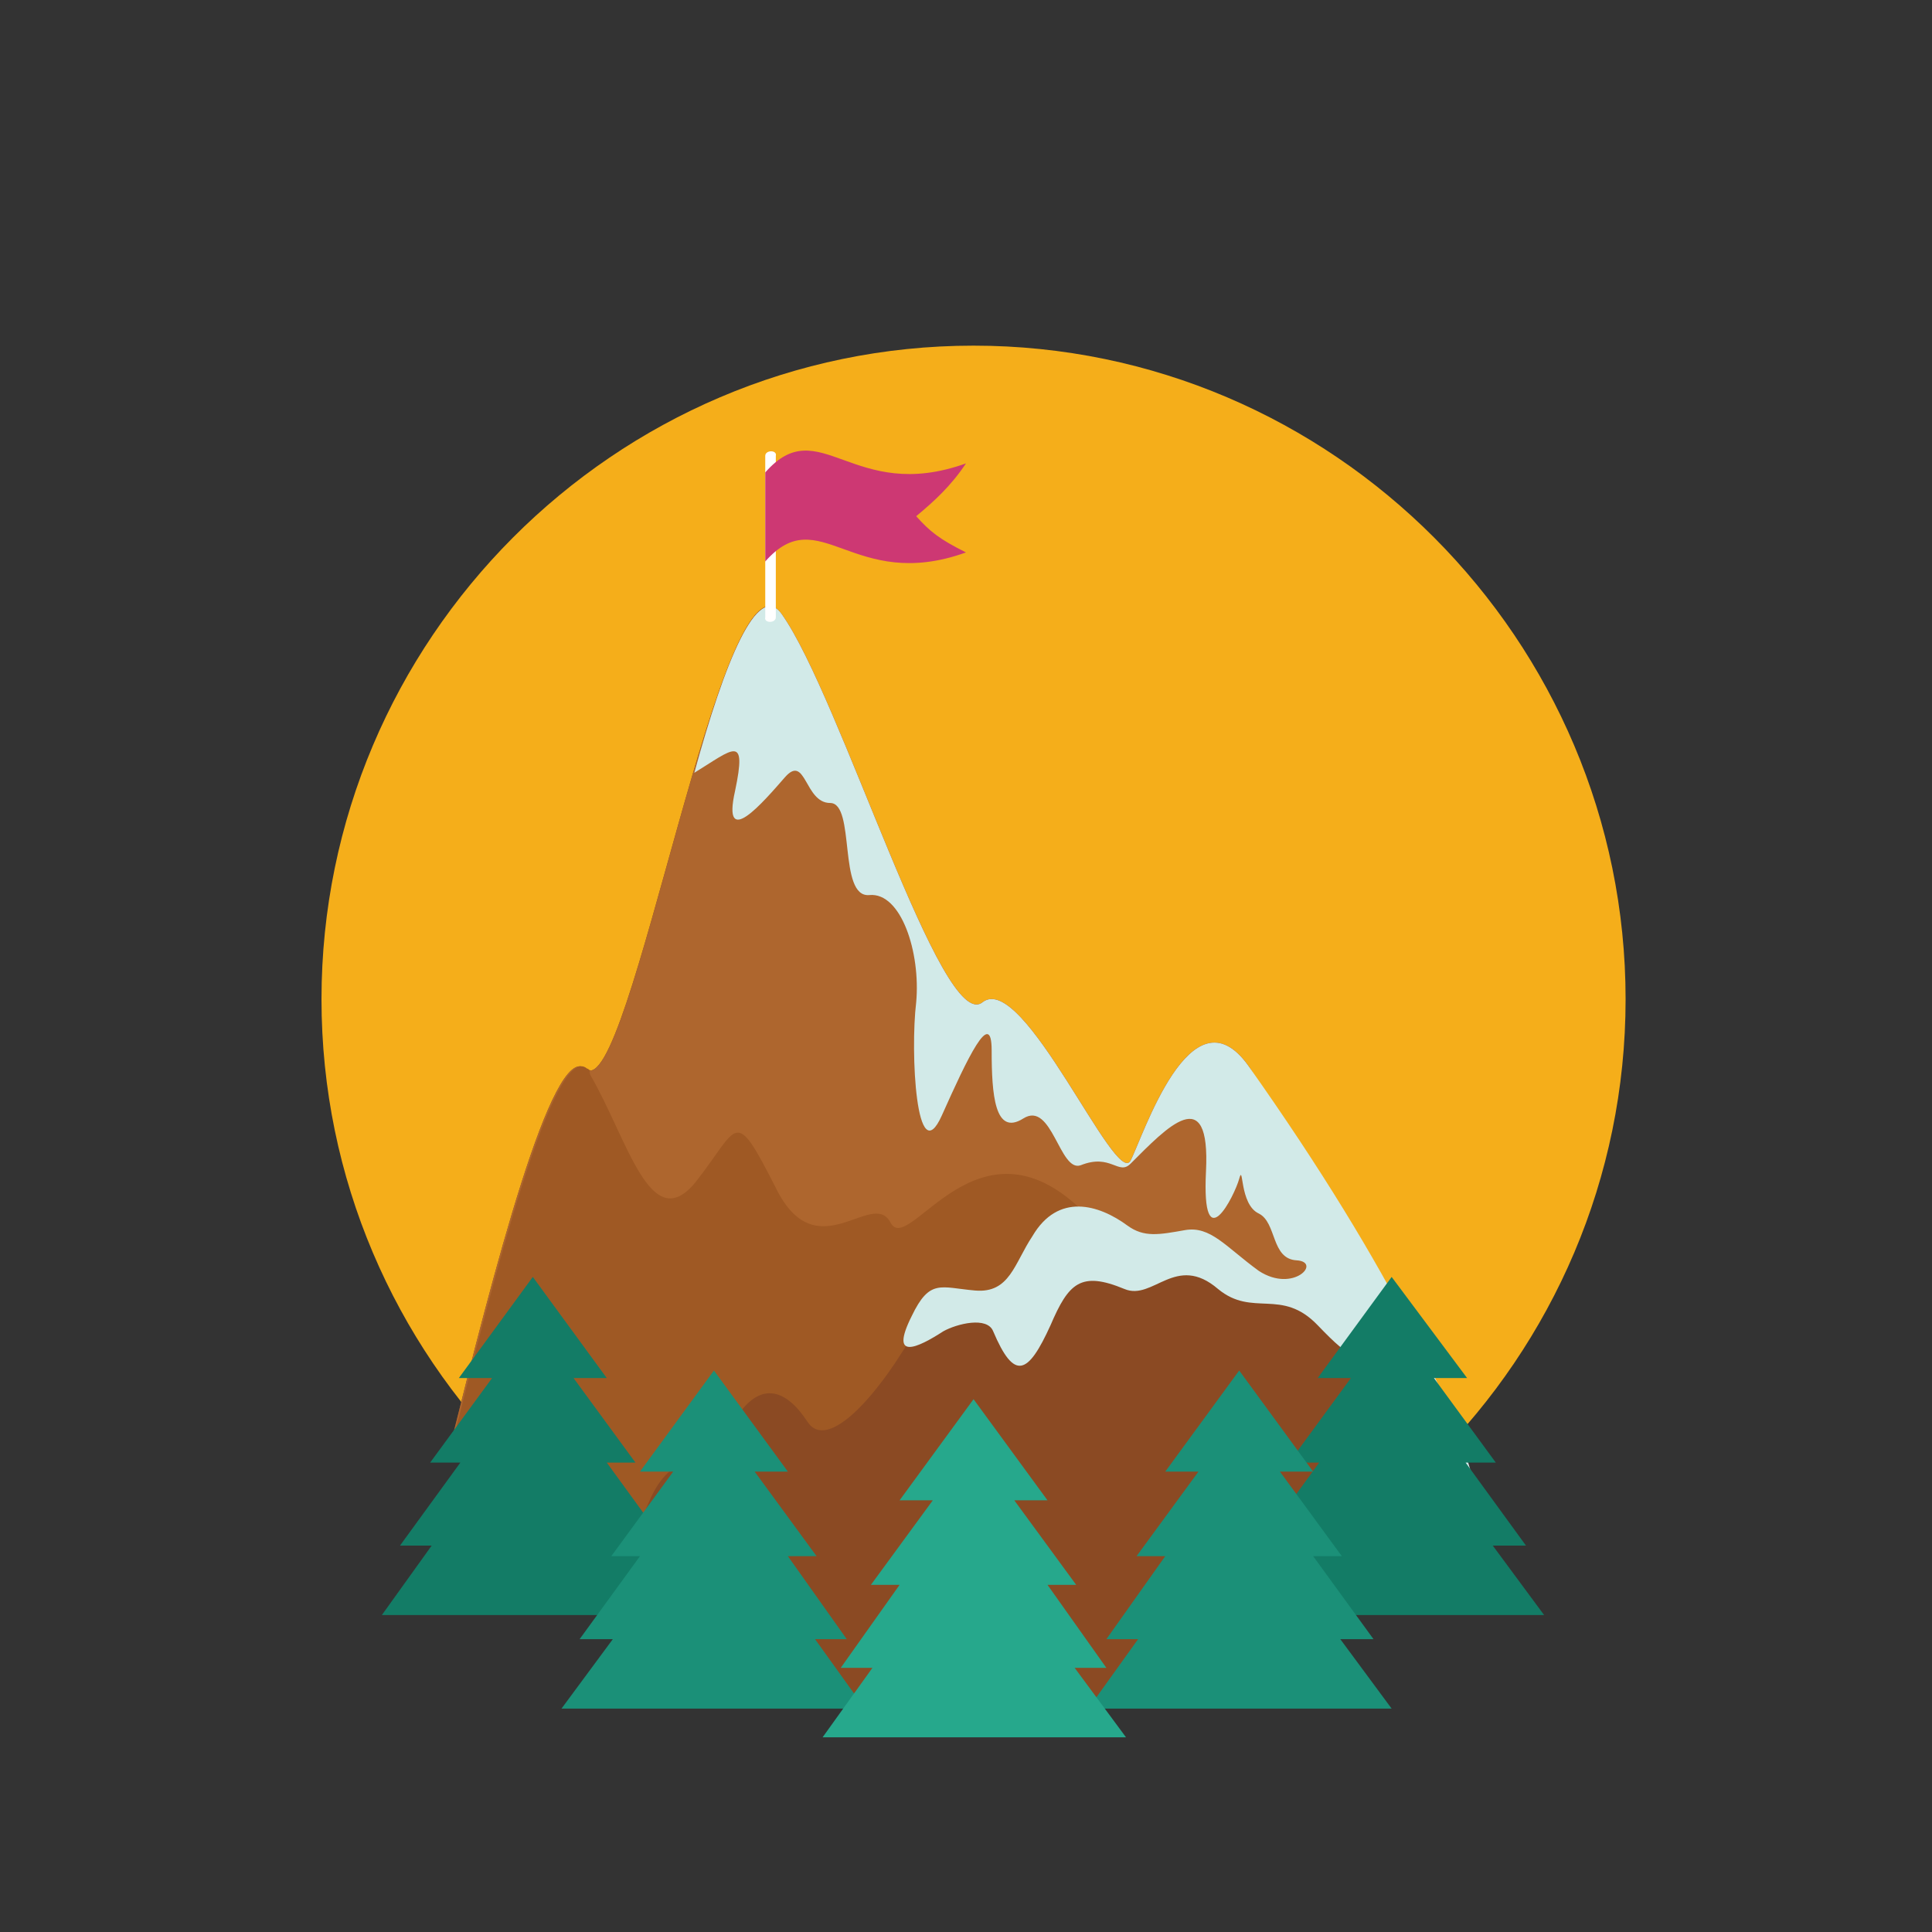 <?xml version="1.0" encoding="utf-8"?>
<!-- Generator: Adobe Illustrator 18.0.0, SVG Export Plug-In . SVG Version: 6.00 Build 0)  -->
<!DOCTYPE svg PUBLIC "-//W3C//DTD SVG 1.1//EN" "http://www.w3.org/Graphics/SVG/1.1/DTD/svg11.dtd">
<svg version="1.1" id="图层_1" xmlns="http://www.w3.org/2000/svg" xmlns:xlink="http://www.w3.org/1999/xlink" x="0px" y="0px"
	 viewBox="0 0 128 128" enable-background="new 0 0 128 128" xml:space="preserve">
<rect x="0" y="0" width="128" height="128" fill="#333333" stroke="none"/>
<path fill-rule="evenodd" clip-rule="evenodd" fill="#F5AE1A" d="M64.5,109.4c23.8,0,43.2-19.4,43.2-43.2S88.3,22.9,64.5,22.9
	S21.3,42.4,21.3,66.2S40.7,109.4,64.5,109.4z"/>
<g>
	<g>
		<path fill-rule="evenodd" clip-rule="evenodd" fill="#8B4A23" d="M29.9,95.5c2.7-10.8,6.7-26.6,8.9-24.7c2.9,2.6,9.1-35.6,13-30.1
			c3.9,5.5,10.6,27.9,13.3,25.7c2.7-2.1,8.8,12.3,9.8,10.5c0.8-1.5,4-11.6,7.8-6.3c2.9,4,7.5,26.4,10.9,23c0.9-0.9,2.2,0.8,3.9,4
			c-8.6,11.8-17.7,15.8-33,15.8S50.6,94.6,29.9,95.5z"/>
		<path fill-rule="evenodd" clip-rule="evenodd" fill="#B46324" d="M89.7,81.9c3.5,5.3,1.8,14.5,3.7,12.6c0.9-0.9,2.2,0.8,3.9,4
			c-8.6,11.8-20.4,15-32.8,15c-12.4,0-17.6-2.6-24.8-7c1.1-2.5,2.4-5,3.3-7.1c1.5-3.6,3.8-2.3,5.6-5.3c1.8-3,3.6-2,4.9,0
			c1.3,2,4.9-1.5,7.7-6.6C67.4,87.7,78.2,85.2,89.7,81.9z"/>
	</g>
	<path fill-rule="evenodd" clip-rule="evenodd" fill="#AE662E" d="M29.9,95.5c2.7-10.8,6.7-26.6,8.9-24.7c2.9,2.6,9.1-35.6,13-30.1
		c3.9,5.5,10.6,27.9,13.3,25.7c2.7-2.1,8.8,12.3,9.8,10.5c0.8-1.5,4-11.6,7.8-6.3c2.9,4,6.5,27.8,9.9,24.4c0.9-0.9,2.2,0.8,3.9,4
		c-8.6,11.8-16.7,14.4-31.9,14.4S45.5,90.5,29.9,95.5z"/>
	<path fill-rule="evenodd" clip-rule="evenodd" fill="#9F5924" d="M39.1,71.2c2.5,4.3,4,10.8,7,7.1c2.9-3.7,2.5-5.1,5.3,0.4
		c2.7,5.5,6.4,0,7.6,2.3c1.2,2.3,5.7-7.6,12.7-0.8c6.3,6.2-15.2,27.6-19.4,31.7c-9.7-2.6-10.7-19.6-22.3-16.4
		c2.7-10.8,6.7-26.6,8.9-24.7c0.1,0,0.1,0.1,0.2,0.1C39,71,39.1,71.1,39.1,71.2z"/>
	<path fill-rule="evenodd" clip-rule="evenodd" fill="#8B4A23" d="M90.6,84.6c3.5,5.3,0.8,11.6,2.7,9.7c0.5-0.5,2.2,1.4,3.8,4.1
		c-8.6,11.8-20.2,15.2-32.6,15.2c-12.4,0-17.6-2.6-24.8-7c1.1-2.5,2.4-5,3.3-7.1c1.5-3.6,3.8-2.3,5.6-5.3c1.8-3,3.6-2,4.9,0
		c1.3,2,4.7-1.6,7.5-6.7c2.3-1.9,5.6,0.1,9.6-3.7C73.9,80.5,85.6,88.9,90.6,84.6z"/>
	<path fill-rule="evenodd" clip-rule="evenodd" fill="#D2EAE8" d="M46,51.2c2-7.3,4.2-12.8,5.8-10.5c3.9,5.5,10.6,27.9,13.3,25.7
		c2.7-2.1,8.8,12.3,9.8,10.5c0.8-1.5,4-11.6,7.8-6.3c9.7,13.7,14.2,23.6,15.1,28.4c-6.6-0.2-1.4-3.8-4.5-5.1
		c-1.9-0.7,1.4-4.5-1.1-4.2c-2.4,0.3-2.5,0.6-4.9-1.9c-2.4-2.5-4.3-0.5-6.6-2.4c-2.8-2.4-4.3,0.8-6.2,0c-2.9-1.2-3.7-0.4-4.9,2.4
		c-1.5,3.3-2.4,3.7-3.8,0.4c-0.4-1-2.4-0.5-3.3,0c-1.7,1.1-3.6,2-2.1-1c1.2-2.5,1.9-1.9,4.2-1.7c2.3,0.2,2.6-1.8,3.8-3.6
		c1.7-2.9,4.4-2.1,6.3-0.7c1.1,0.8,2.1,0.6,3.8,0.3c1.7-0.3,2.7,1.1,4.9,2.7c2.3,1.5,4.2-0.6,2.5-0.7c-1.7-0.1-1.3-2.5-2.5-3.1
		c-1.3-0.6-1-3.4-1.3-2.3c-0.3,1.1-2.5,5.5-2.2-0.5c0.3-6-2.6-2.9-5-0.5c-0.8,0.8-1.3-0.7-3.3,0.1c-1.4,0.5-1.9-4.3-3.8-3.1
		c-1.9,1.2-2.1-1.6-2.1-4.5c0-2.9-1.6,0.5-3.3,4.3c-1.7,3.8-2.1-4.2-1.7-7.5c0.3-3.3-1-7.3-3.1-7.1c-2.1,0.2-0.9-6.1-2.6-6.1
		c-1.7,0-1.6-3.3-3-1.7c-1.4,1.6-4.2,4.9-3.3,0.9C49.5,48.6,48.6,49.6,46,51.2z"/>
</g>
<g>
	<polygon fill-rule="evenodd" clip-rule="evenodd" fill="#137C66" points="42,102.4 45.4,107 25.3,107 28.6,102.4 26.5,102.4 
		30.5,96.9 28.5,96.9 32.6,91.3 30.4,91.3 35.3,84.6 40.2,91.3 38,91.3 42.1,96.9 40.2,96.9 44.2,102.4 	"/>
	<polygon fill-rule="evenodd" clip-rule="evenodd" fill="#1B9078" points="54,108.6 57.3,113.2 37.2,113.2 40.6,108.6 38.4,108.6 
		42.4,103.1 40.5,103.1 44.6,97.5 42.4,97.5 47.3,90.8 52.2,97.5 50,97.5 54.1,103.1 52.2,103.1 56.1,108.6 	"/>
	<polygon fill-rule="evenodd" clip-rule="evenodd" fill="#137C66" points="98.9,102.4 102.3,107 82.2,107 85.6,102.4 83.4,102.4 
		87.4,96.9 85.4,96.9 89.5,91.3 87.3,91.3 92.2,84.6 97.2,91.3 95,91.3 99.1,96.9 97.1,96.9 101.1,102.4 	"/>
	<polygon fill-rule="evenodd" clip-rule="evenodd" fill="#1B9078" points="88.8,108.6 92.2,113.2 72.1,113.2 75.4,108.6 73.3,108.6 
		77.2,103.1 75.3,103.1 79.4,97.5 77.2,97.5 82.1,90.8 87,97.5 84.8,97.5 88.9,103.1 87,103.1 91,108.6 	"/>
	<polygon fill-rule="evenodd" clip-rule="evenodd" fill="#26A88C" points="71.2,110.5 74.6,115.1 54.5,115.1 57.8,110.5 55.7,110.5 
		59.6,105 57.7,105 61.8,99.4 59.6,99.4 64.5,92.7 69.4,99.4 67.2,99.4 71.3,105 69.4,105 73.3,110.5 	"/>
</g>
<path fill="#FFFFFF" d="M50.7,30.2c0-0.4,0.8-0.4,0.7,0l0,10.7c0,0.4-0.8,0.4-0.7,0L50.7,30.2z"/>
<path fill-rule="evenodd" clip-rule="evenodd" fill="#CD3873" d="M64,30.7c-7.5,2.7-9.7-3.5-13.3,0.6l0,5.9
	c3.6-4.1,5.8,2.1,13.3-0.6c-1.8-0.9-2.4-1.4-3.3-2.4C61.9,33.2,63,32.2,64,30.7z"/>
</svg>
